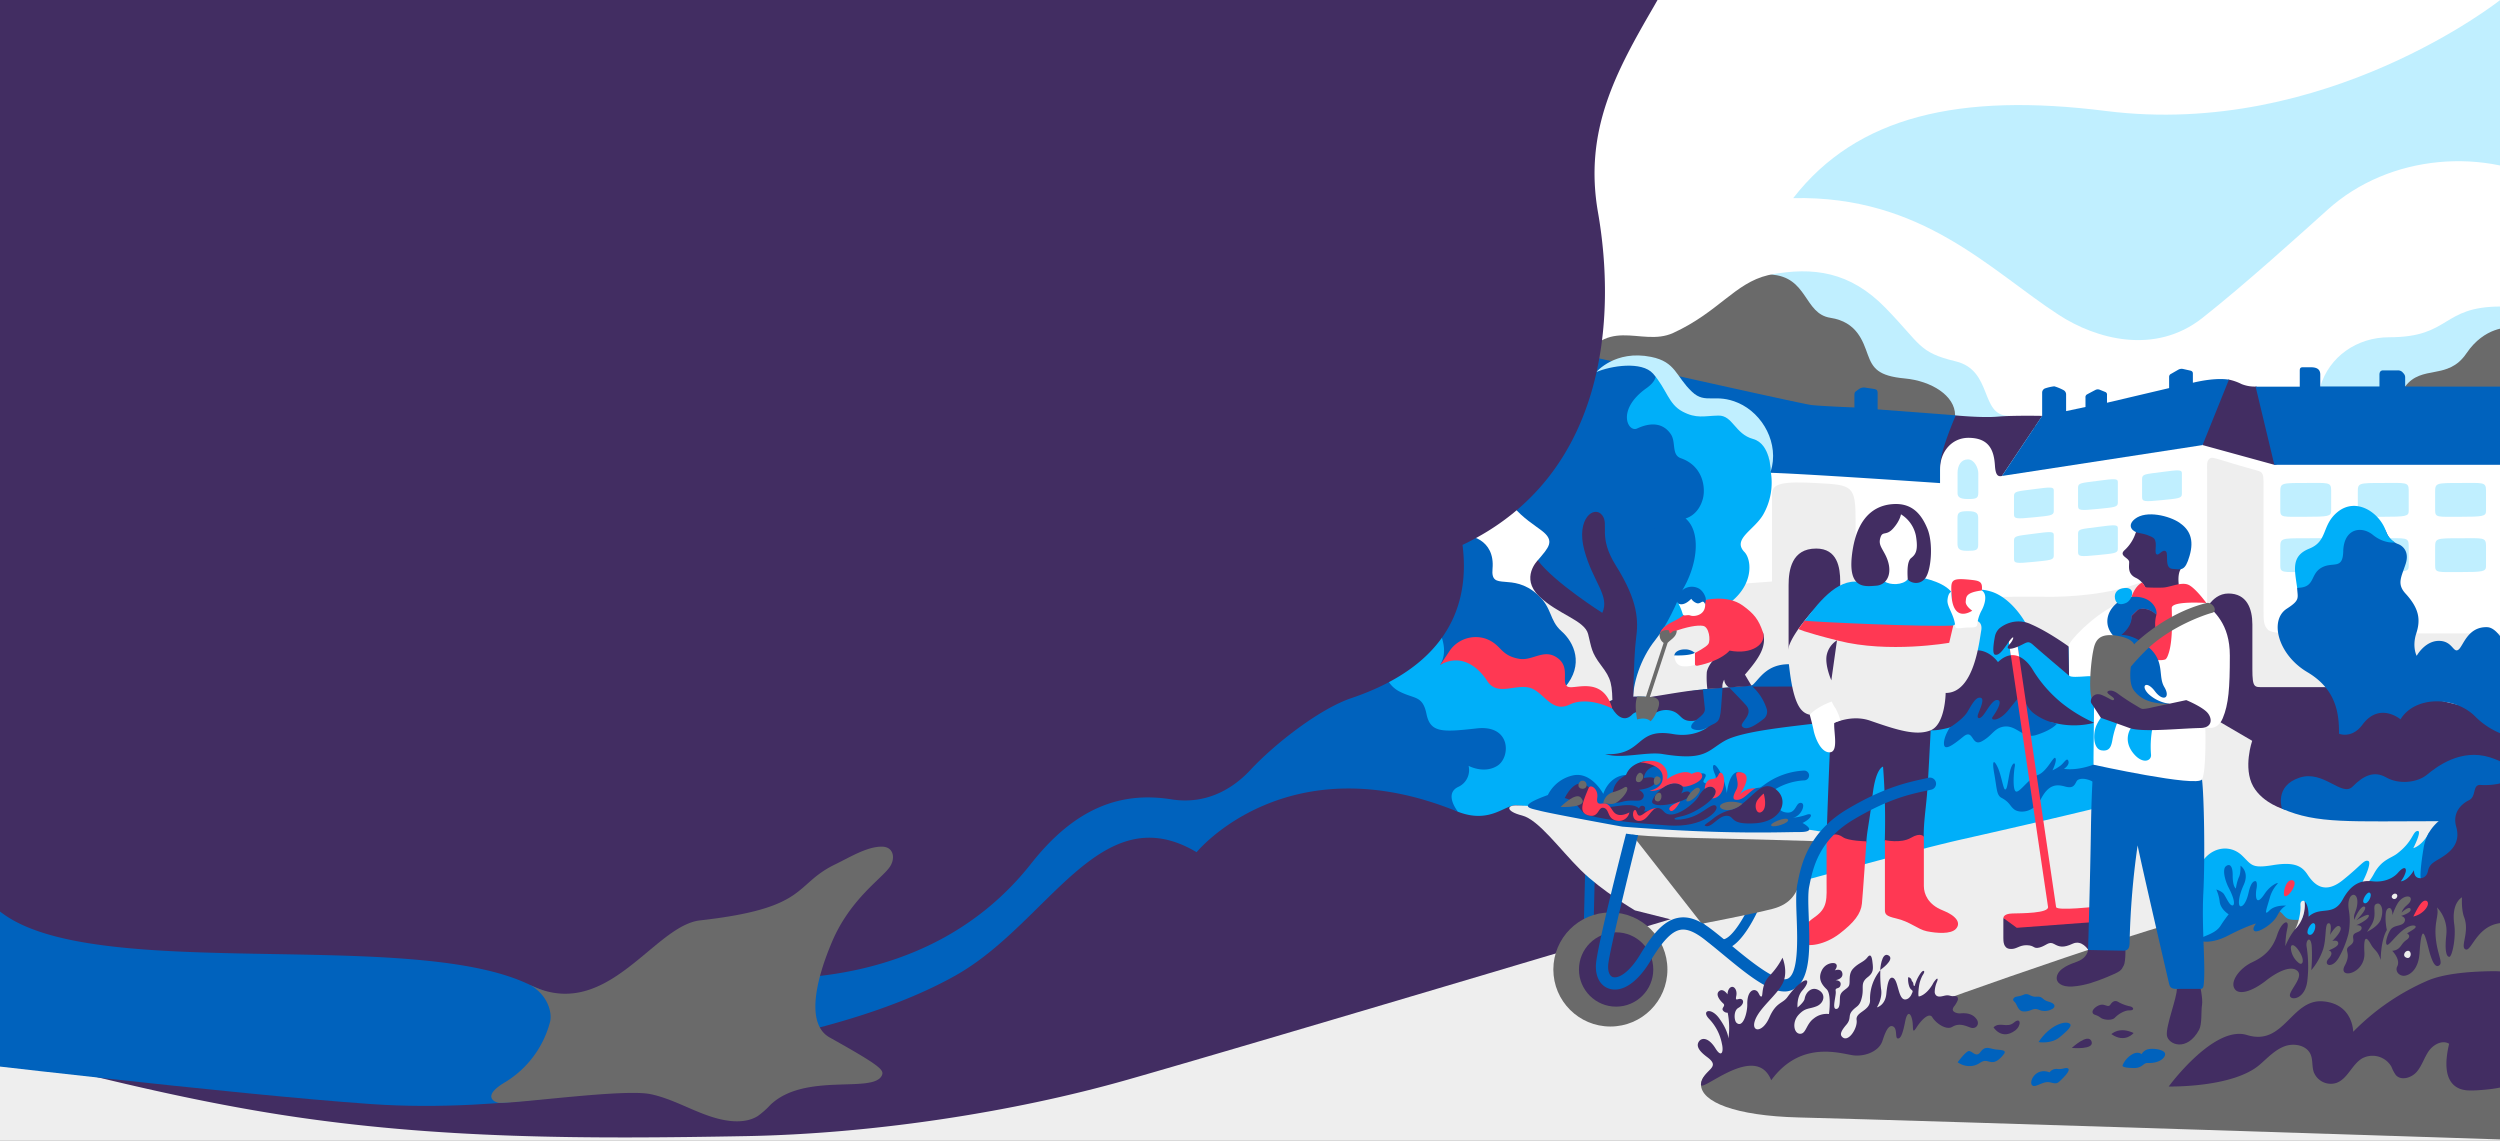<svg id="Layer_2" data-name="Layer 2" xmlns="http://www.w3.org/2000/svg" xmlns:xlink="http://www.w3.org/1999/xlink" viewBox="0 0 1023.92 467.2"><rect x="0" y="0" width="1023.92" height="467.2" fill="#808080" stroke="none"/><defs><clipPath id="clip-path"><rect width="1023.92" height="467.2" fill="none"/></clipPath></defs><title>Artboard 1</title><g clip-path="url(#clip-path)"><polygon points="919.47 287.33 1054.95 287.33 1054.95 179.83 919.47 179.83 867.39 176.61 600.33 167.5 576.93 217.95 612.31 276.64 877.33 259.77 919.47 287.33" fill="#fff"/><polygon points="619.67 -42.82 619.67 122.3 740.38 99.57 833.01 150.88 931.5 144.76 1077.28 74.01 1077.28 -23.08 619.67 -42.82" fill="#c0efff"/><path d="M1046.53,76.27C1018.18,60,978.56,63,953.19,86c-10,9-34.08,30.8-51.23,44.28-19.5,15.33-43.63,8.5-58.67-1.26-28.19-18.29-56-49-108.85-47.87,26.06-33.61,68.07-43.27,128.2-35.68C952.48,56.8,1024,0,1024,0L830.07-.6H389.91S476.31,14,518.71,41.08c31.28,20,73.93,50.22,123.08,58.85-32.15,13.92-25,29.09-25,29.09l2.48,21.35,68.09,24,81.87,2.28,116.3-3.67,187.27,0S1086.88,99.43,1046.53,76.27Z" fill="#fff"/><path d="M645.38,152.36c11.76-24.89,26.38-9.81,39.92-16,18.55-8.53,25.27-20.43,38.82-23.65,21.89-5.2,52.27,34.21,52.27,34.21l33.81,17.53-1,12.51-80.3-.62-73-15.21Z" fill="#6a6a6a"/><path d="M1031.82,130.28l-26.33,7.41L979,158s-1,5.17,0,5.4,70.11,4.09,70.11,4.09Z" fill="#6a6a6a"/><path d="M725.22,112.45c17.38-3.19,32.45-1.32,47.06,13.69S785.65,144.29,801,148s9.78,22.32,21.78,22.32-3.35,8-3.35,8-18.69-.26-18.69-8.27S791,156,780.11,155,767,150.79,765,145.3s-4.42-13.46-15.34-15.14S740.52,113.3,725.22,112.45Z" fill="#c0efff"/><path d="M950.31,158.32c3.64-12.15,14.88-20.19,28.25-20.19,25.36,0,21.14-12.59,45.72-12.59,14.6,0,3.28,8.64,3.28,8.64s-9.91-.54-17.42,10.58-18.3,4.46-25.06,13.55-20,6.88-20,6.88Z" fill="#c0efff"/><path d="M292.73,472.49c.55-.15-258.16,28.65-345.24,13.93-24.17-4.09-18.58-59-10.62-61.23,12.26-3.41,442.31,23.24,457.27,19.07l484.05-134.8-15.26-32.62,52.73-1.06L945.22,304,1019,340.51l17.36,145.9Z" fill="#eee"/><path d="M770.06,397.3s6.32-4.38,3.4-6-3.4,6-3.4,6" fill="#422d62"/><path d="M902.08,182.28l29.41,8.08s4.47-.19,3.2-5.86c-1.71-7.59-9.4-21.66-10.49-26.19a14.38,14.38,0,0,1-6.12-1,21.06,21.06,0,0,0-5.41-1.88l-9.39,11.15Z" fill="#422d62"/><path d="M819.94,194.94c-1.65.38-2.63-.3-2.88-4.29-.39-6-2.18-11.33-10.87-11.33-6.81,0-11.62,5.69-11.62,12.88,0,0-2.72-5,.25-13.24a25.3,25.3,0,0,1,6.18-8.82s10.81,1.06,17.19.5,18.25-.31,18.25-.31Z" fill="#422d62"/><path d="M632.5,141.75s105,23.63,109.38,24.13,17.63,1,17.63,1v-5c0-1.16.26-1.38.79-1.75.3-.21.8-.6,1.53-1.06a3.49,3.49,0,0,1,1.88-.35s3,.44,4,.62,1.31.58,1.31,1.74v6.59l32,2.44s-6.44,14.69-6.44,20.69v7.06s-61.37-4.25-71.37-4.25l-110.75-18.5Z" fill="#0062bd"/><path d="M819.94,194.94l82.15-12.65,10.79-26.78s-4.81-1.12-14.75,1.25V153c0-.79-.46-1.09-1.11-1.23l-3-.67a2.8,2.8,0,0,0-1.81.29l-3,1.72a1.34,1.34,0,0,0-.81,1.29v4.55l-25.44,6v-3.17a1.13,1.13,0,0,0-.76-1.26l-2.3-.93a2.14,2.14,0,0,0-1.65.1c-1.09.57-2.91,1.53-3.34,1.78a1.28,1.28,0,0,0-.76,1.38v3.84l-7.94,1.69v-6.85a2,2,0,0,0-1.06-1.75,20.12,20.12,0,0,0-3.77-1.56,18.28,18.28,0,0,0-3.83.87,1.87,1.87,0,0,0-1.15,1.68v9.55Z" fill="#0062bd"/><path d="M985.08,158.32v-3.71c0-.94-.33-1.39-1.27-2.34a2.71,2.71,0,0,0-1.89-.57l-5.89,0c-1.12,0-1.48.8-1.48,1.77v4.81H950.31V154c0-1.11.27-3.58-3.83-3.58h-3.33c-.85,0-1.24.29-1.24,1.39v6.55H923.83l7.67,32h111.85v-32Z" fill="#0062bd"/><path d="M626.76,245.5l99-7.33V202.33c0-4.44,4.58-5.25,18.75-4.46S760,198.79,760,213.4v31.52s69.06-.67,78.06-.5,26.33-.92,38.83-5.92,10.5,13,10.5,13l16.58-3s0-52.53,0-55.27-.26-4.28.88-5.28c.86-.76,1.54-.49,3.87.16,1.62.46,7.22,2.24,13.57,4,2.81.79,3.53.84,4.13,1.69s.66,1.75.66,5.13V250.7c0,3.23,0,5.46,1.82,7.26s12.48,1.45,8,1.45h88.58v37.25l-108.17-4.83-50.17-23-142,17.33-94.75,7.5Z" fill="#eee"/><path d="M801.72,212.58v9.7c0,2.06.2,3.32,3.87,3.32s4.62-.2,4.62-2.46V212.58c0-2-.15-3.22-4.25-3.22S801.72,210.22,801.72,212.58Z" fill="#c0efff"/><path d="M806,204.39c3.54,0,4.25-.35,4.25-2.61v-8c0-2-1.56-5.63-4.25-5.63s-4.25,2.31-4.25,5.58v8C801.72,203.19,802.12,204.39,806,204.39Z" fill="#c0efff"/><path d="M824.86,203.15v7.39c0,1.94.66,2.09,8.18,1.33,6.66-.67,8.12-.72,8.12-2.51v-8.54c0-1.44-1.33-1.38-8.15-.47S824.86,201.15,824.86,203.15Z" fill="#c0efff"/><path d="M824.86,221.39v7.39c0,1.94.66,2.09,8.18,1.33,6.66-.67,8.12-.72,8.12-2.51v-8.54c0-1.44-1.33-1.38-8.15-.47S824.86,219.39,824.86,221.39Z" fill="#c0efff"/><path d="M851.1,199.72v7.39c0,1.94.66,2.09,8.18,1.33,6.66-.67,8.12-.72,8.12-2.51V197.4c0-1.44-1.33-1.38-8.15-.47S851.1,197.72,851.1,199.72Z" fill="#c0efff"/><path d="M877.33,196.11v7.39c0,1.94.66,2.09,8.18,1.33,6.66-.67,8.12-.72,8.12-2.51v-8.54c0-1.44-1.33-1.38-8.15-.47S877.33,194.11,877.33,196.11Z" fill="#c0efff"/><path d="M851.1,218.56V226c0,1.94.66,2.09,8.18,1.33,6.66-.67,8.12-.72,8.12-2.51v-8.54c0-1.44-1.33-1.38-8.15-.47S851.1,216.56,851.1,218.56Z" fill="#c0efff"/><path d="M944.24,197.81c9.29,0,10.53-.47,10.53,3v8.47c0,2.16-1.19,2.38-10.53,2.38s-10.31.4-10.31-2.69v-7.22C933.94,197.81,934.07,197.81,944.24,197.81Z" fill="#c0efff"/><path d="M976,197.81c9.29,0,10.53-.47,10.53,3v8.47c0,2.16-1.19,2.38-10.53,2.38s-10.31.4-10.31-2.69v-7.22C965.64,197.81,965.78,197.81,976,197.81Z" fill="#c0efff"/><path d="M1007.66,197.81c9.29,0,10.53-.47,10.53,3v8.47c0,2.16-1.19,2.38-10.53,2.38s-10.31.4-10.31-2.69v-7.22C997.35,197.81,997.49,197.81,1007.66,197.81Z" fill="#c0efff"/><path d="M944.24,220.45c9.29,0,10.53-.47,10.53,3v8.47c0,2.16-1.19,2.38-10.53,2.38s-10.31.4-10.31-2.69v-7.22C933.94,220.45,934.07,220.45,944.24,220.45Z" fill="#c0efff"/><path d="M976,220.45c9.29,0,10.53-.47,10.53,3v8.47c0,2.16-1.19,2.38-10.53,2.38s-10.31.4-10.31-2.69v-7.22C965.64,220.45,965.78,220.45,976,220.45Z" fill="#c0efff"/><path d="M1007.66,220.45c9.29,0,10.53-.47,10.53,3v8.47c0,2.16-1.19,2.38-10.53,2.38s-10.31.4-10.31-2.69v-7.22C997.35,220.45,997.49,220.45,1007.66,220.45Z" fill="#c0efff"/><path d="M732.55,267.42V239.67c0-6.13,1.24-15,11.29-15,8.68,0,9.85,7.71,9.85,13.57v16.32Z" fill="#422d62"/><path d="M372.55,445.54c83.79-12.62,108.26-27.79,204.38-56.82,53.1-16,106.67-12.81,150.63-25C751.71,357.08,789,347,804,343.67c91.67-20.67,89-22.33,89-22.33L868,271.5l-22.67-1L831,259.83l-8.14-4.61s1.1-9.32-10.54-12.14L782.58,264l-44.32,17.18a334.82,334.82,0,0,0-42.19,1.34c-3.1.33-15.59,3-20.36,3,0,0-9.58-1-17.15,1.93l-59,43.07-90-22.63L-20,425.94S212,469.72,372.55,445.54Z" fill="#00aff9"/><path d="M706.46,303.38c7.18-4,26.73-5.75,40.29-7.46,1.89-.24,3.93-.53,5.31-1.84,1.66-1.58,1.86-4.13,1.83-6.42a3.86,3.86,0,0,0-3.55-4.69c-17.88-4.33-33-2.11-53.93-.48-6.16.48-14.58,2.1-20.7,3-3.79-.19-9.38-.46-13.36.61-7.66,2.06-12.23,7.69-18.2,12.9-4,3.49.64,3.08,6.17,4.91,3.37,1.11,4.14,4,7.39,5,6.39,2,16.88-1.12,23.16-.09C698.64,311.74,699.28,307.42,706.46,303.38Z" fill="#422d62"/><path d="M538.86,311.53c22.52-17.59,48.1,7.28,77.22,13.14,8.45,1.7,23.72,24.81,27.6,24.81C650.08,349.47,716,367,716,367s-198.09,59.23-254.15,75.2c-47.18,13.45-104.82,22.16-156,23.11-65.06,1.2-126.71,1.28-190.85-8.75-42.33-6.62-83.73-17.3-125-28-4.8-1.24-9.93-2.67-13-6.23-4.52-5.28-2.41-13.35,2.69-18.18S-8,397-1,394.87A2533.12,2533.12,0,0,1,390.45,306.5c51.42-7.4,105.28-13.07,154.59,1.95" fill="#422d62"/><path d="M-16.53,349l274.22,44,6.29,50.3s-55.61,12.83-112,8.89S-24.46,434-24.46,434l7.93-85" fill="#0062bd"/><path d="M786.5,413s112.25-41,134.83-42.33,91.17-12.5,91.17-12.5l33.17,1.5-5.5,89-16.25,18s-233.08-7.62-287.33-9c-25.85-.67-40.06-6.33-39.92-13.62.11-5.6,9.25-7.23,18.67-10.75,13.86-5.19,31-8.63,31-8.63l19.33,2.17,5.5-9.53Z" fill="#6a6a6a"/><path d="M902.57,384.92c-4.32-3.33-5.89-21.89-1.88-29.92,4.12-8.25,12.5-9.5,17.62-4.56,3.93,3.79,3.81,5.34,12.62,3.89s11.87.41,14.11,3.8c2.39,3.63,6.64,8.63,14.45,2.38s8.75-8.56,10.5-7.87-2.81,10.38-4.56,11.88c0,0,3.62-.62,6.81-6.56s7-6.38,9.53-8.34c6.64-5.08,6.28-9,8.35-9.29s-1.71,7.06-1.71,7.06,3.77-1,6.46-6.45l13.12,3.26-13.94,18.9-18.69,5.83-9.06-2.67-4.25-.7-4.44,8.57-13.31,3.56-1.53-1.1s-4.12.6-6-.47-2.67-3.94-5.17-2.9a13.84,13.84,0,0,0-4.67,4l-6.71-1.42Z" fill="#00aff9"/><path d="M715.2,281.23a3.83,3.83,0,0,0,2.83-.89c2.74-2.55,5.67-8.3,14.67-8.3,11.84,0,5.56,9.13,5.56,9.13Z" fill="#0062bd"/><path d="M677.07,153.84c5.51,1.83,15.1,9.58,15.1,9.58l17.75,4.75,10.33,9.67s4.63,5.36,5,15.38a26.45,26.45,0,0,1-3.13,17.59c-3.72,6.34-12.75,10-7.66,15.27,4.21,4.35,4.47,22.66-24.42,28.33-2.35.46-6.09,2.3-8.83,2.58l-9.83-45.66-9.42-46.75Z" fill="#00aff9"/><path d="M629.81,229.5c4.46-5.28,7.23-7.86,1.63-12.17s-19.68-12-17.51-29.91,26.53-38.05,42.33-34.7l8.56,38.2,20.94,5.45-1.38,37.72,9.48-6.85s-6.38,23-15.87,34.83c-6.32,7.9-9.21,18.17-9.21,24.82l-8.36-15.57-10-20.05-20.68-14.22Z" fill="#0062bd"/><path d="M597.67,219.73c3.81-1.36,14.74,1.07,13.62,13.25-.88,9.54,8,1.11,18.43,10.54,6.15,5.54,4.68,10.46,9.82,15s9.41,13.63,1.38,23l-38.65-12.25-14.62,6.65-10.73-26.6L589.11,230Z" fill="#0062bd"/><path d="M595,214.76a13,13,0,0,1,2.6,10.74c-1.33,6.33-12.17,10.33-12.5,19s10.25,18.33,4.75,27.83l9.17-6.25,32,12.5,8.17,6.92,12.42-1.42,8.83,6.17s3.8,0,5.66.24a4.07,4.07,0,0,1,2.77,1.81s4-2.89,6.86,1.37c0,0,3.52-3.8,8.51-2.65s3.61,5.35,10.89,4l4.21,2.88s-5.24,4.3-14.09,2.75c-17.54-3.08-10.69,11.78-34.21,7.46C640.31,314.08,636,318.78,634,325.66c-.83,2.87-8.19,5-12.31,4.21-4.9-1-10.83,7.86-24.48,2.63-9.76-5.23-8.52-11.11-8.52-11.11l-28.52-45.81,1.13-25.46Z" fill="#00aff9"/><path d="M272.39,432.91c46.28-6.22,89-16.58,118.84-33.31,38.32-21.46,59.32-74.1,98.86-50.57,0,0,37-45.28,107.07-16.53,0,0-5.92-7.25,0-10.17a7.56,7.56,0,0,0,4.33-8.67s6.25,3.42,11.75,0,5.76-16.92-8.41-15.33-19,1.83-20.59-5.92-5-6-11.17-9.25c-14.94-7.88.45-38.5-7.55-40.09L254.16,285.49A1195.89,1195.89,0,0,1,272.39,432.91Z" fill="#0062bd"/><path d="M589.83,272.33s1.88-2.67,4-5.93a13,13,0,0,1,14.5-4.87c6.79,2.38,5.84,6.88,13.87,8.3,5.67,1,10.5-4.75,16.25.08,4.51,3.79,1,9.58,3.5,11.25s14.42-4.92,18.42,9.08c0,0-9.92-5.33-17.5-1.67s-10.58-5.42-16.5-6.92-13.17,3.58-17.25-2.75C605.33,273,598.25,267.5,589.83,272.33Z" fill="#ff3853"/><path d="M668.85,292.29s.15-22.92,1.21-30.6.83-15.56-8.25-30.06c-7.44-11.87-2.68-16.67-5.56-20.56-3.19-4.31-10.87,1.19-7.37,14.25S659.44,244,656.25,251c0,0-19.56-12.37-26.44-21.5,0,0-7.19,7.13.5,14.63S649,254,650.44,259.69s1.25,7.44,5.37,12.88,4.6,7.38,4.6,17.69C660.42,290.25,664.31,297.5,668.85,292.29Z" fill="#422d62"/><path d="M908.17,295.08l14.25,8.33s-3.83,11.08.42,18.67c4,7.07,12.92,9.5,12.92,9.5l63.17-1.42s1.58-19.08,25.42-17.58l.67-19.5-36.67-8.83s-25.92-2.83-36.17-2.83H927.08c-3.67,0-4.58.5-4.58-7.33V255.83c0-6.67-2.33-12.75-9.83-12.75s-10.58,9.5-10.58,9.5Z" fill="#422d62"/><path d="M753.5,258.83l-12.33,11,8.83,14S762,279.67,753.5,258.83Z" fill="#422d62"/><path d="M934.65,331.22c14.35,6.28,27.69,5.11,64.69,5.11s40.83-1.83,40.83-1.83-1.37-18.39-20.42-24.33c-11.75-3.67-21.58,3.67-25.67,7.08s-11.67,4.08-16.75,1.17-9.42-.67-13.79,3.75-11.84-6.89-21.66-3.69C931.38,321.89,934.65,331.22,934.65,331.22Z" fill="#0062bd"/><path d="M958,300.51c0-8.12-1-18.13-13-25.23s-15.72-21.28-8.36-26c5.52-3.55,4.41-4.34,4.18-8.51l12.06-12.69,11.9-13.4s9.7-3.39,12.69,3.47a8.16,8.16,0,0,0,5,4.79c2.6,1.2,4.1,3.94,2.84,7.91-1.74,5.44-3.78,8.23-.08,12.26,5.6,6.11,6.23,10.68,4.41,16.28s.16,9.22.16,9.22,3.69-6.83,10.09-6.07c4.65.55,5,5,7,3.55s3.71-9.46,11.75-9.22,14.9,26.33,14.9,26.33l-.55,19.39a31.68,31.68,0,0,1-19.16-9.07c-8.36-8.51-24.74-8.59-30.66,1.1,0,0-8.52-7.26-15.54,2.13C963.22,302.75,958,300.51,958,300.51Z" fill="#0062bd"/><path d="M940.84,240.75c-1-7.31-2.66-13,5-16.06s4.94-9.62,11.56-15c7.69-6.25,17.28.33,19.81,7.9a8.08,8.08,0,0,0,3.76,4.58s-4.45.7-9.13-3.11-11.9-2.62-12.12,6.75c-.19,7.81-4.28,4-9,6.75S948.38,240.75,940.84,240.75Z" fill="#00aff9"/><path d="M825.08,331.59c2.14,1.52,7.78,1.4,10.88-4.46s6.25-6,9.8-5,3.94-.79,4.79-2.2,4.45-1.41,7.89,1l-.7-7.89s-6.34,2.7-12.42,1.86c0,0,2.43-1.52,1.83-3.22s-1.76.84-3.38,2a16.39,16.39,0,0,1-3.14,1.82s1.94-3.91,1.19-5-3.32,5.44-7.14,6.9-7.17,6.9-8.84,6.81-1.11-7.86-.66-10.19-1.31-1.79-2.18,2.9-1,6.39-1.76,6.42-1.58-6-3.08-9.14-2.42-3.08-1.34,2.9.87,8.6,3,9.7C823.17,328.57,823.25,330.29,825.08,331.59Z" fill="#0062bd"/><path d="M653.78,152.39a43.38,43.38,0,0,0-8.9,18.36c-2,10.5-3.62,4.88-9.5,8.38s-8.61,16.38,4.25,19.88c10.22,2.78,13.38-5,16-3.75s7.63,7,13.5,2.13c0,0,1.79,8.13,10.21,7.79s-14.83,24.33-2.75,37.91c4.53,5.09,8.86,4.29,12.08-.8,6.52-10.3,8.33-24.32,1.67-29.95,0,0,5.21-1.13,7.08-8,1.24-4.53.12-13.5-9-16.67-3.91-1.36-1.92-6.54-4.06-9.77-2.89-4.34-7.64-5.29-13.86-2.4-3.73,1.74-8.67-7.67,3.92-16.58,6.65-4.72,3.68-9.49-2.45-10.2C663.12,147.7,653.78,152.39,653.78,152.39Z" fill="#0062bd"/><path d="M653.78,152.39s7.71-9.21,22.46-6.22c10.24,2.07,10,7.93,16.78,14.32,5.5,5.2,9.52.45,18.91,4.53,10.07,4.37,16.94,16.73,13.28,28.19,0,0,.14-11.41-7.24-13.43s-8.28-9.68-14.15-9.57-9,1.4-14.77-1.68-6.34-9-12-15.5C672.44,147.82,659.81,149.8,653.78,152.39Z" fill="#c0efff"/><path d="M1014.38,320.25c-10.12,7.88-12.19,22.31-12.19,22.31a13.54,13.54,0,0,0-7.38,9.63c-.56,3.16-2.61,7.45-3.4,7.48-3,.13-2.7-3.29-2.7-3.29s-2.42,4.33-5.42,4.58a10.87,10.87,0,0,0,2-3.83c.42-1.92-.83-2.37-3.12.29s-6.37,4-10.33,3.54-8.42.21-12.33,7.42-9.08,2.54-14,7.08c0,0,.23-4.91-1.81-6.41,0,0,.81,6.37-2.69,10.33a27.39,27.39,0,0,0-5,8.13,36.66,36.66,0,0,1,.83-7.42c.88-4-2.37-2.67-4.17,2.79s-4.92,8.75-10.21,11.21-9.5,8.25-7,11.21c1.66,2,6.39,1.19,12.67-3.71,3.79-3,9.88-6.5,12.75-4s-3.42,8.17-3,10.25,6.26,1.42,7.13-6.17a51.28,51.28,0,0,0-.34-14.25c-.25-2.71,1.75-4.12,2.13,0a67,67,0,0,1-.17,9.92,26,26,0,0,0,4.83-8.5c1.5-4.79.58-10.62,2.25-10.71s.58,4.79.58,4.79,2.4-4.23,3.75-3.62c1.2.54,1,2.29-2.8,6.1,0,0,2.49-.69,2.43,1.06-.05,1.38-3.9,2.78-3.9,2.78s2.5.64,0,3.34,1.44,4.5,4.23-.54a39.44,39.44,0,0,0,3.87-9.66,26.67,26.67,0,0,0,.16-9.48c-1.28-7.21,3.72-8.45,3.47-3.15-.18,3.74-1.92,4.55-1.2,7,.35-1.52,3-6.31,4.22-5.34S965,377,965,377s5.49-3.53,5.21-1.86-4.8,3.67-5.21,3.82c.33-.12,2.68,0,2.18,1.5s-3.14,1.26-3.39,2.84,1,2.33-1.54,4.17,1,2.58-1.87,7.92c-3.21,5.92,8.54,3.63,8-5.29-.44-7.88,1.26-5.87,2.7-3.28s2.73,2.4,4,6.38c0,0-.12-7.76,2.5-12.3a25.24,25.24,0,0,1-.54-4.42c0-1.8,0-4,1.2-4.5,1.58-.67,1.67,2.83,1.67,2.83a20.8,20.8,0,0,1,2.27-5.1c2.15-3.19,5.77-3.2,5.15-1-.54,1.91-2.73,2.22-3.73,5.05,0,0,3-2.81,3.65-1.55.8,1.55-3.82,2.92-3.82,2.92s2.34.59,1.33,2.5-4.33,1-5.79,3.34c-1,1.55-2.42,5.62-1.25,6,.89.29,4.5-5.28,8.36-7.27,2.44-1.26,4.26-.48,2.76.65-1,.78-3,1.91-3,1.91s2.18,1.09-.28,2.76-2.15,4-5.77,4.41c0,0,3.51,3.52,2.06,6.34-1.09,2.13,1,4.31,3.34,3.81s5.37-3,5.78-9.27c.79-12,2.08-7.58,2.92-4.71s2.38,10.88,4.75,10-.29-4.12-1-11.21,1.42-9.5.46-12.75a14,14,0,0,1,3.83,11.25c-.75,7,.17,9,1.25,9s2.81-7.65,2-13.37c-1.25-8.83,3.17-11,3.17-11s-.32,5,.88,8.13c2.38,6.17-1.83,12.25.63,13.21S1014.5,378.54,1025,378s12.73-54.94,12.73-54.94S1024.5,312.38,1014.38,320.25Zm-72.79,74.2a8.45,8.45,0,0,1-3.33-6.09c-.09-1.82,1.47-1.91,3.6,1.53S943.16,395.55,941.58,394.45Zm33.58-18c-1,3-5.71,5.2-5.71,5.2a36.3,36.3,0,0,0,2-3.16c2.43-4.5-.44-7.9,2.27-8.41C974.95,369.83,976.56,372.08,975.16,376.43Z" fill="#422d62"/><path d="M965,379h0Z" fill="#422d62"/><path d="M912.79,374.46s-1.93,2.46-3.33,4.71c-1.84,2.94-6,3.94-8.16,5.06s3.29,3.06,11.16-1,11.54-5,11.54-5-2,2.42-.5,3.13,7.42-2.87,9.25-6.42,3.63-4,3.63-4-4.5-.46-6.92,2-1.13-.66.17-5.22a14,14,0,0,1,3.2-5.79c.62-.81-2.83.42-5.32,4.17-4.1,6.17-3.69-.32-3.32-2.13.3-1.48.17-3-.38-3.08-1-.1-2.06,1.09-2.85,4.67-.85,3.84-2.22,5.67-3.26,5.64s-1.18-3.4,1.27-8.81-1.33-7.83-1.33-7.83.16,3.34-.75,4.91a18.35,18.35,0,0,0-1.13,4.42s-1.37-.5-1.33-5.62c0-3.19-1-4.83-2.73-3.51-1.57,1.17-.53,5.7,1.14,8.91,3.22,6.21,2.18,8,.76,6.85-.75-.61-1.54-2.3-2.69-4.22-.75-1.25-3.18-2-3.18-2a16.88,16.88,0,0,1,1.38,5C909.5,372.5,912.79,374.46,912.79,374.46Z" fill="#0062bd"/><path d="M935.88,367.09c-1.33-.27.21-7.17,3-6.58S937.54,367.43,935.88,367.09Z" fill="#ff3853"/><path d="M947.67,378.13c-1.24-.5-3.87,4.08-1.92,4.71S949.13,378.71,947.67,378.13Z" fill="#00aff9"/><path d="M970.46,365.58c-1-.42-3.62,3.61-2.12,4.31S972,366.25,970.46,365.58Z" fill="#00aff9"/><path d="M981.28,366.06c-1-.4-2.5,1.2-1.21,2S982.66,366.6,981.28,366.06Z" fill="#eee"/><path d="M986.75,389.54c-1.37-.75-3.21,1.83-1.25,2.67S987.84,390.13,986.75,389.54Z" fill="#eee"/><path d="M993.88,369c-1.75-.83-3.58,2.58-5.46,6.38a9,9,0,0,0,4.42-2.42C994.88,370.88,994.59,369.38,993.88,369Z" fill="#ff3853"/><path d="M1030,316.93a16.59,16.59,0,0,0-15.5-1.26c-10.2,4.05-8.73,13.11-10.33,15.91s-9.83,5.42-11.53,15.64-1.2,12.44-1.2,12.44,2.38.06,3-3,2.86-3.73,5.9-5.7c4.64-3,7.28-6.58,5.64-12.39s2.17-9.34,5.28-10.86,1.24-6.5,4.76-6.22C1019.69,321.74,1028,321.27,1030,316.93Z" fill="#0062bd"/><path d="M943.92,369.33c-.06-.65-1.9-.73-1.73,1.4.22,2.74-.84,7.88-2.31,10A14.3,14.3,0,0,0,943.92,369.33Z" fill="#eee"/><path d="M825.66,411.07c.84,1.55,1.28,3.42,3.92,3.19s3.19-1.64,5.47-.68a6.16,6.16,0,0,0,5.88-.59c1-.91.68-2.05-2-2.78s-2.1-2.19-4.83-2-3.1-1.73-5.34-.78-3.24.46-4,1.41S825.14,410.1,825.66,411.07Z" fill="#0062bd"/><path d="M857.17,415c-.78-1.41,1.87-3.38,3.55-3.51s2.78,1.24,3.6,0,1.87-2,3.31-1.09a16.44,16.44,0,0,0,4.56,1.73c1.73.29,2.21,1.73,0,1.69s-4.8,1.72-6,3-4.58.94-5.85,0C858.7,415.53,857.65,415.81,857.17,415Z" fill="#422d62"/><path d="M847.85,419.4c-1.67-1.67-8.34.34-12.93,7.4,0,0,5.1.94,8.68-2S848.61,420.17,847.85,419.4Z" fill="#0062bd"/><path d="M886.75,431.54c-.29-1.61-4.42-2.24-6.62-1.87a4.16,4.16,0,0,0-3,2.09s-1.39-1.36-3.87.07a9.46,9.46,0,0,0-3.86,4.34c-.59,1.05,2.4,1.21,4.35,1.26,3.76.11,4-2.14,5.84-2.06C884.81,435.58,887,432.93,886.75,431.54Z" fill="#0062bd"/><path d="M816.48,420.76s3.28,5.43,8.86,1.3c2.66-2,2.39-5.73-.48-3.26S819,418.29,816.48,420.76Z" fill="#422d62"/><path d="M848.54,429.2s6.72-6.26,8.08-2.69S848.54,429.2,848.54,429.2Z" fill="#422d62"/><path d="M864.75,423.54s3.23-3.27,9.1-.45C873.86,423.09,870.37,427.46,864.75,423.54Z" fill="#422d62"/><path d="M832.24,444.43c-1.33-1.42,1.51-7.41,7.2-5.22a3.4,3.4,0,0,1,3.23-1.39c2.14.29,3.86-1,4.52,0s-2.63,4.14-3.83,5.21c-1.76,1.56-3.15-.21-5.53.25S833.3,445.57,832.24,444.43Z" fill="#0062bd"/><path d="M801.79,435.06a8.41,8.41,0,0,0,5.74,1.54c3.21-.43,3.64-2.08,5.61-2.08s3.66,2.18,7.54-2.73c1.6-2-1.87-1.66-4-2.08s-3.69-1.39-5.61,1.23-3.58-1.23-5.13-.32S801.79,435.06,801.79,435.06Z" fill="#0062bd"/><path d="M829.49,254.92c-3.12-5.29-8.32-11-14.21-12.7-5.21-1.53-11.49-1-15.18,3a15.27,15.27,0,0,0-3.55,9.09c-.55,6,1.14,12.41,5.6,16.42,5,4.53,12.39,5.16,18.49,8.09,5,2.39,9.07,6.27,13.31,9.82s8.93,6.9,14.37,7.89,11.78-1.06,14.25-6c1.94-3.89,1.11-8.69-1.05-12.46s-5.48-6.71-8.74-9.58c-1.4-1.24-3-1.55-4.45-2.78" fill="#00aff9"/><path d="M789.94,299.07c6.4.62,16.07-3.82,16.07-3.82s28.71-.78,36.51,1.09a32.94,32.94,0,0,0,15.21-.31,61.61,61.61,0,0,1-13.19-8,53.55,53.55,0,0,1-12.24-14.12c-2.34-3.68-7.62-8.88-14-2.73,0,0-4-5.93-10.53-4.68l-21.22,9.05Z" fill="#422d62"/><path d="M842.52,296.34s-1.77,2.6-8.7,4.74c-5.58,1.72-8.33-5.19-14.36-3.18-3,1-3.85,3.59-7.72,5.69-4.43,2.41-3.32-5.41-7.66-1.86s-7.72,5.91-7.89,3,2.4-6.78,2.4-6.78,5.32-3.25,7.18-6.34,3.5-6.41,5.52-5.8c1.69.51-.51,4.9-1.13,6.7s.56,2.42,2.25.23,3.89-6.59,5.91-6-1.07,5.32-2.2,6.87,2.53,2.14,6.53-2.87,5.69-6.85,5.69-6.85.84,5.14,4.39,8.09A22.26,22.26,0,0,0,842.52,296.34Z" fill="#0062bd"/><path d="M888.23,445s18.53-25.3,32.07-21.09c15.21,4.73,18.14-14.9,31.16-13.79,12.33,1.05,12.33,12.46,12.33,12.46a96.3,96.3,0,0,1,30.33-20.88c6.25-2.73,16-3.8,26.72-3.93s13.49,3.86,19.17,8.75c3.84,3.31.54.53,1.9,5.41,2.47,8.89,2.47,19.39-3.69,26.25-5.77,6.44-15.2,7.88-23.83,8.37-2.67.15-5.49.22-7.84-1.05-5.8-3.14-5-11.57-3.46-18-2.78-1.71-6.49.31-8.36,3s-2.78,6-4.9,8.47-6.34,3.78-8.55,1.37a14.57,14.57,0,0,1-1.81-3.41,8.93,8.93,0,0,0-12-3.45c-4.19,2.49-5.88,8.25-10.42,10a7.48,7.48,0,0,1-9.44-4.48c-.76-2.34-.29-5-1.3-7.23-1.7-3.77-6.93-4.68-10.79-3.18s-6.77,4.67-9.9,7.38C914.63,445.6,888.23,445,888.23,445Z" fill="#422d62"/><path d="M685.79,268.41c0-1.07,1.47-2.44,4.2-2.44a6.07,6.07,0,0,1,4.21,1.46l-2.75,2.46S685.79,269.48,685.79,268.41Z" fill="#0062bd"/><path d="M694.2,267.42c-2.68,1.31-8.41,1-8.41,1s-.15,3.83,3.12,4.43a12.58,12.58,0,0,0,6.8-1.17Z" fill="#fff"/><path d="M820.51,376.05s0,6.74,0,8.08,0,4.17,2.56,4.5c2.81.36,3.8-1.6,7.11-1.5s2.53,1.66,5.25.91,3.68-2.66,5.87-1.41,3.82,1.63,7.6-.12,6.4,2.54,6.4,2.54l7.32-6.22-.52-5.53Z" fill="#422d62"/><path d="M825.5,258.83,842.11,371.5c.28,1.67,16.73-.2,16.73-.2l3.26,6L826,380l-5.47-4s-.13-1.78,3.65-1.87,15-.07,14.63-2.69L822.16,258.83Z" fill="#ff3853"/><path d="M891.56,405c.13,3.5-4.62,15.34-4.06,19.11s8.22,6.81,13.19-2.36c1.27-2.35.75-7.75,1.19-10.19s-.94-8.5-.94-8.5Z" fill="#422d62"/><path d="M870.42,386.47s.45,7-.63,9-.91,2.31-7.22,4.87c-3.57,1.45-8.58,3.39-13.77,3.7-4.77.29-6.64-1.77-6.44-3.68.4-3.8,5.81-5.56,8.4-6.52s4.53-2.85,4.53-5.69Z" fill="#422d62"/><path d="M901.87,319.19c.8,6.29,1.32,31,.54,46.7-.72,14.62,1,29.25.16,37.37-.06.62-.2,1.74-1.23,1.74H891.27a3.79,3.79,0,0,1-1.75-.33c-.64-.35-.87-.64-1.27-2.34-2.4-10.33-11-47.49-12.75-56.08a329.36,329.36,0,0,0-3.26,38.67c0,2.33-.12,3.49-1.08,4.1a3.64,3.64,0,0,1-1.95.33c-1.56,0-14-.27-14-.27s.9-30.63,1.17-49.45c.29-19.84,1.36-30.37,1.36-30.37Z" fill="#0062bd"/><path d="M903.61,247c3,3.74,9.66,8.13,9.66,21.53s-.51,19.91-2.89,25.61-7.15,3.66-7.15,3.66.51,18-1.36,21.4-44.46-6-44.46-6l.33-32.63s1.59-3.91-2.58-3.62-7.06.51-7.74-.26l-.21-12c0-2,9.57-12.17,19.31-17l27.18-3.11Z" fill="#fff"/><path d="M790.74,299.12s-1,20.69-1.56,26.94-1.3,10.85-1.3,16.64l-9.27,3.92s-6.65.72-6.65-2.55a287.14,287.14,0,0,0-.72-30.08s-3,.44-4.31,11.75-2.21,14.17-2.52,18.84-8,3.53-8,3.53-8.26,2.52-8.25-4.43,1.57-42.76,1.57-42.76l.06-8.69L764.94,291Z" fill="#422d62"/><path d="M764.42,344.59S763,366,762.58,370.12s-3.19,7.7-9.17,12.3-13.14,5.54-14.9,3.92-2.49-5.69,4.75-10.74c5.49-3.82,4.85-7.5,4.85-14.75V343.7s.65.18,1.34-1,3.19-1.39,5.33.17S764.42,344.59,764.42,344.59Z" fill="#ff3853"/><path d="M772,344.08v28.72c0,1.7.64,2.45,4.53,3.34,5.77,1.31,8.86,4.47,12.58,5.26,4,.83,9.93,1.31,12-1s.36-5.26-5.51-7.58-7.65-6.64-7.65-9.9V342.71s-1.16-2-5.29.43S772,344.08,772,344.08Z" fill="#ff3853"/><path d="M808.23,254l-4.17.63-4.95.84-56.86-5s-10.44,11.44-10,16.92c1.68,21,5.13,24.45,8.92,25.33s6.15,5.31,6.15,5.31,9.23-6.12,18.62-2.87c10.8,3.74,18.81,6.38,24.81,3.94s6.13-15.29,6.13-15.29c11.63.08,13.75-21.08,14.56-25.52S808.23,254,808.23,254Zm-58.17,24.63s-2.63-5.87-1.94-10.12a9.35,9.35,0,0,1,4.25-6.25Z" fill="#eee"/><path d="M750.21,287.33s-5.75,1.92-9,5.42c0,0,1,3.48,1.58,6.38s2.93,9.16,6.63,9,1.54-8.37,1.83-12.06a13.22,13.22,0,0,1,2.54-.94,22,22,0,0,0-2-5A15.44,15.44,0,0,1,750.21,287.33Z" fill="#fff"/><path d="M737.84,255.88c5-6.34,12.79-17.8,22-17.67s27.5-1.53,27.5-1.53,10.52,1.91,12.76,7.23c2.39,5.65,5,11.62,5,11.62s-4.06-.41-5.11.65-5.25,3.19-5.25,3.19Z" fill="#00aff9"/><path d="M799.26,243.07c.17,3.2.15,7.31.15,7.31l5.39,3.35,5.57-3.74a77.61,77.61,0,0,0,1.34-8.16c.35-3.78-.88-4-5.37-4.44C799.06,236.71,799,237.7,799.26,243.07Z" fill="#ff3853"/><path d="M799.2,242.41s-1.27.17-1.57,3.33c-.27,2.85,2.86,6.08,3.17,10.82.08,1.21,2.39.62,4.56.49s4.23.19,4.43-1.1a15.81,15.81,0,0,1,1.68-5.69c1.1-1.86,2.93-6.63.23-8.43-6.73.87-6.39,2.66-6.6,4.53s2.66,3.75,2.66,3.75S799.47,256,799.2,242.41Z" fill="#fff"/><path d="M800,256.19l-1.67,7.08s-24.7,4.39-45.43-.86c-15.13-3.83-16.31-4.8-16.31-4.8s1-1.35,2.55-3.41C742.24,254.71,789.67,256.88,800,256.19Z" fill="#ff3853"/><path d="M771.89,238.14c2.17,1.59,7.58,1.56,9.46-.9l4.89-9.41L786.4,217,780,209.26l-5.5.16-7.64,8.47,1,9.24,3.26,8.61Z" fill="#fff"/><path d="M776.05,206.43c-5.79.16-14.77,2.85-17.29,19s5,14.79,9.69,14.45,7.38-5.75,3.53-13c-1.55-2.93-2.67-4.11-1.78-6.82s2.33-.43,5.19-3.64,3.18-5.78,3.18-5.78a13.42,13.42,0,0,1,6.12,8.76c1,5.89,0,7.62-1.94,9.15-1.65,1.32-1.6,5.38-1.4,8.71.7,1.21,4.52,2.79,7.08-.31s3.44-14.37,1-20.34S783.26,206.23,776.05,206.43Z" fill="#422d62"/><path d="M892.56,240.84s-1-4.85.45-7.49-2.81-15.12-2.81-15.12-14.38-3.05-15.49,0a16.55,16.55,0,0,1-4.67,7.21c-2.31,2.27,2,3,2,4.76s-.74,4.85,2.73,6.47a7.68,7.68,0,0,1,4.16,5S884,244,892.56,240.84Z" fill="#422d62"/><path d="M889.83,233c3.53.26,5.09,1.12,6.93-5.3,2-6.79,0-10.78-4.08-13.59s-13.63-5.28-18.29-1.57c-3.53,2.81-.94,5.41,1.87,5.79,1.71.23,5.16,1.28,6,2.25,1.6,1.86-.34,6.3,1.28,6.55.82.13,2.42-2.38,3.57-1.28S886.3,232.75,889.83,233Z" fill="#0062bd"/><path d="M872.9,244.79s1.26-4.62,4.45-6.19a7.25,7.25,0,0,1,1,1.36,1.07,1.07,0,0,0,.87.63c1.26.06,4.29.18,6.69.06,3.11-.16,7.75-2.58,10.68-1s7.06,7.32,7.06,7.32-14.12-1-14.17,2c0,2.54.63,12.63-1.22,18.44-.38,1.21-.83,2.41-1.5,2.7a6.45,6.45,0,0,1-2.07.26h-3.32l-10.4-12.55Z" fill="#ff3853"/><path d="M883.21,251.76a13.91,13.91,0,0,0-.51,4.66c.18,1.88-2.79,6.41-7.41,6.34a13.74,13.74,0,0,1-7.62-2.38,13.26,13.26,0,0,0,4.44-4.75,7.63,7.63,0,0,0,.9-3.33l2.89-2.82A8,8,0,0,1,883.21,251.76Z" fill="#422d62"/><path d="M883.21,251.76c.51-2.29-2-7.7-9.64-7.32S859,253.84,866,260.88s2.69,18.78,2.69,18.78,5.56,11.19,19.91,8.59a15.74,15.74,0,0,1-8.62-4c-3.47-3.47-.85-5.73,2.59-1.16s6.53,2.72,3.87-1.69.28-10.19-6.06-16-11.59-5.34-11.59-5.34,4.65-3.36,4.23-7.82c0,0,1.74-1.72,2.32-2.27S879.21,248.23,883.21,251.76Z" fill="#0062bd"/><path d="M869.37,240.94c-2.13.4-3.53,1.85-3.15,4.12s2,3,4.58,1.87C873.51,245.68,875.14,239.85,869.37,240.94Z" fill="#00aff9"/><path d="M903.61,247c2.57-.65,5,3.34,2.37,4s-16.56,5.36-26.45,14.77a95.81,95.81,0,0,0-6.81,7.28s-1,6.67,1.2,9.64c2.83,3.82,7.38,5.69,14.66,5.54l-.68,3.52-21.76.52s-8.25-1.31-9.51-6.18-.12-15.41.58-19c.74-3.81,1.53-8.62,11.38-6.41,4.74,1.07,5.48,3.21,5.48,3.21S886.26,251.41,903.61,247Z" fill="#6a6a6a"/><path d="M881.52,298.45a40.63,40.63,0,0,0-.52,10.72c.16,2.56-3.56,4-7.33-.74s-2.1-9.42.31-11.76S881.52,298.45,881.52,298.45Z" fill="#00aff9"/><path d="M867.28,295.69a38.73,38.73,0,0,0-2,6.77c-.52,3.13-1.1,5.38-4.56,4.86s-3.61-7-2-10.42,3.19-4.4,3.19-4.4Z" fill="#00aff9"/><path d="M895.42,286.74s5.61,2.3,8.19,4.66,2.85,6.64-2.24,6.76c-9.27.21-24.16,1.86-29.24,0S860.45,294,860.45,294s-2.92-4.54-3.86-5.91.84-4.92,4.35-3.4,4.34,2.59,4.87,1.83-2.46-2-2.71-2.93c-.13-.48,1.49-1.73,4.56.68a81.93,81.93,0,0,0,7.28,4.76c1.52.91,1.93,1.26,2.76,1.34a22,22,0,0,0,3.82-.65Z" fill="#422d62"/><path d="M697.44,282.38s.48,4.5.82,7.87-6.2,5-5.57,7.76c.18.79,3.57,1.94,6.94-.28s4.79-.94,5.28-8,.59-8,.59-8S700.91,282,697.44,282.38Z" fill="#0062bd"/><path d="M708.18,281.55s5.21,5.3,7,7.36c3.29,3.76-2.78,7.1-1.69,8.55,1.72,2.3,6.3-1,9-3.14a3.83,3.83,0,0,0,1.06-4.09,21.28,21.28,0,0,0-6.18-9.38Z" fill="#0062bd"/><path d="M722,258.83c1.74,5.79-1.37,10.59-7.33,17.48l2.69,4.54-9.18.7a4,4,0,0,1-2-3.19,5.77,5.77,0,0,0-.73,3.36l-6.17.48a36.89,36.89,0,0,1-.23-6.91c.34-2.1,2.49-5.86,7-8.45Z" fill="#422d62"/><path d="M698.16,245.82s9.23-2.45,15.65,2.21c4.63,3.36,6.44,5.72,8.2,10.81,1.67,4.83-4.4,9.43-13.63,7.63,0,0-3.32,4.17-13.09,6.17-.35.07-1.09.06-1.09-.64v-4.57s4.63-2.34,5.48-3.67c1-1.5.33-7-2.16-7.43-2.25-.4-6.72.39-12.06,2.37-.43.16-.86.86-1.31,1-.15.06-.31-.42-.46-.36-6.11,2.47-4-2.09,1-4.5,5.88-2.81,5.62-4.11,8.44-6C695,247.68,698,248.06,698.16,245.82Z" fill="#ff3853"/><path d="M687.41,247.18a19.71,19.71,0,0,1,1.68,4c.36,1.65,1.74.35,3.31.93s7.19-.12,5.76-6.34S687.41,247.18,687.41,247.18Z" fill="#fff"/><path d="M692.69,245.25a4.48,4.48,0,0,0,2.4,1.84c1.67.31,2.31-1.92,3.31.45,0-.93.54-1.87,0-3.21a6.94,6.94,0,0,0-2.13-3,6,6,0,0,0-6.7,0c-5,3.18-2.19,5.82-2.19,5.82S689.3,248.69,692.69,245.25Z" fill="#0062bd"/><path d="M675.72,285.47,683,263.31c1.31-1.44,3.69-2.47,3.75-5.08a6,6,0,0,0-1.48.25c-.28.08-.91.88-1.25.87s-.3-1.19-.73-1.26c-1.5-.24-3.4.5-3.54,1.6a3.86,3.86,0,0,0,1.62,3.62l-7.25,22.06a33,33,0,0,0-3.55-.06c-.82,2-.83,5.05-.07,9.37,0,0,3.69-1.25,5.51.75,0,0,1.92-1.67,3.24-5.83C680.69,285.07,675.72,285.47,675.72,285.47Z" fill="#6a6a6a"/><path d="M823.56,268.34a7.38,7.38,0,0,1,3.42.55l-1.65-11.24-3.17,1.19Z" fill="#fff"/><path d="M847.41,276.74s-12.24-10.37-14.6-12.52-2.62-.94-6.39.63-5.13.9-3.35-1,2.3-4.64-.31-1-3.93,5.66-5.66,5.29c-1.22-.26-.57-4.71-.07-7.33a6.31,6.31,0,0,1,1.81-3.41,12.52,12.52,0,0,1,6.76-2.83,12,12,0,0,1,6.35,1.16c7.06,3.05,15.25,9,15.25,9" fill="#422d62"/><path d="M650.32,395.1h-.05a2,2,0,0,1-1.95-2l1.2-48.19a2,2,0,0,1,2-2h.05a2,2,0,0,1,1.95,2l-1.2,48.19A2,2,0,0,1,650.32,395.1Z" fill="#0062bd"/><path d="M705.64,388.72a5.52,5.52,0,0,1-2.73-.72c-6.78-3.81-13.17-13.49-13.44-13.9a2,2,0,0,1,3.35-2.19c.06.09,6.13,9.28,12.06,12.61a1.65,1.65,0,0,0,1.45.09c3.53-1.18,8.2-9.23,10.31-14a2,2,0,1,1,3.66,1.61c-.63,1.44-6.36,14.09-12.7,16.21A6.12,6.12,0,0,1,705.64,388.72Z" fill="#0062bd"/><path d="M745.92,340.6,697,333s-70.68-2.84-75.4-3.11-5,2.4,1.78,4.11,15.38,13.78,24,22.33,22.25,16.54,22.25,16.54l26.5,6.67,2.23-3,26.28-3.9,11.74-9,7.25-14.54Z" fill="#eee"/><path d="M668.44,341.86,697,378.34s21.25-4.08,29-6.1,10.25-6.78,11.63-12.71,4.38-12.77,6.5-15c0,0-29.12-.89-47.87-1.27S668.44,341.86,668.44,341.86Z" fill="#6a6a6a"/><circle cx="659.56" cy="397.07" r="23.36" fill="#6a6a6a"/><circle cx="661.91" cy="397.07" r="15.22" fill="#422d62"/><path d="M730.9,406.08c-6.87,0-15.91-7.48-25.39-15.32-2.73-2.25-5.3-4.38-7.71-6.23-3.95-3-7-4.19-9.62-3.7-3.56.67-7.26,4.56-12.38,13-5.23,8.64-11.5,12.79-16.77,11.09-3.7-1.19-5.75-5.08-5.36-10.15.63-8.12,12.31-53.33,12.31-53.33l4.93.64S659.15,389,658.67,395.17c-.21,2.64.52,4.56,1.9,5,2.23.72,6.63-1.76,11-8.92,5.08-8.38,9.69-14.19,15.72-15.33,4.11-.78,8.42.7,13.58,4.64,2.49,1.9,5.1,4.06,7.86,6.35,7.85,6.5,19.72,16.31,23.76,13.76s3.72-15.36,3.37-24.64c-.21-5.67-.39-10.57.26-13.82l.11-.56c1.43-7.19,4.1-20.56,20.31-30.21,14.16-8.43,23.36-10.6,28.85-11.9.75-.18,3.91-.85,4.53-1a2.5,2.5,0,0,1,1.24,4.84c-.66.17-3.85.84-4.63,1-5.55,1.31-13.94,3.29-27.44,11.33-14.3,8.51-16.59,20-18,26.89l-.11.57c-.54,2.66-.36,7.51-.17,12.64.43,11.66.92,24.87-5.7,29.05A7.75,7.75,0,0,1,730.9,406.08Z" fill="#0062bd"/><path d="M709.7,335.36l-2.3-3.27,15.13-10.62a29.79,29.79,0,0,1,16.25-5.86,2,2,0,1,1,.31,4,25.81,25.81,0,0,0-14.25,5.14Z" fill="#0062bd"/><path d="M630.46,332c-3.93-1-9.68-1.59,3.49-6.38a15.1,15.1,0,0,1,10.37-8.06c7.57-1.57,12.33,7.61,12.33,7.61s2.14-7.4,9.39-7.79c0,0,4.77-7.51,10.32-4.87s7.19,8.93,7.19,8.93,11.89-5.16,14.16-4.66-.48,2.72,0,3.49c.94,1.49,6.41.57,4.7-3.13s-.57-5.69,1.85-1.42a27.41,27.41,0,0,1,3,9.11s.93-10,5.62-8.47-1.07,10.11-1.07,10.11,7.36-5.58,11.87-3.39,2.58,8.52,7.35,9.59,4.2-4,6.55-3.84.07,5.84-3.56,6.12a23.38,23.38,0,0,0,5.84-1.24c2.78-1,2.55,1.31-1.6,3.35,0,0,6.95,3.72-1.24,3.72s-29.54,1.14-72.53-2.21C664.48,338.59,634.54,333.13,630.46,332Z" fill="#0062bd"/><path d="M640.85,326.85s4.15-8.91,9.18-5c2.62,2,2.51,4.42,4,7.76s13.65-2.28,17.21,1.5,6.62-3,10.18,1.23,12.67-3.22,14.3-6.21,4.55-5.41,6.83-2.91-7.54,9.89-14.09,11.17.18,2.45,6.48-.67c3.83-1.89,6.79-5.17,8-3.46s-5.39,8.82-19.62,7.83-23.92-2-32.5-4.06C646.79,333.07,647,328.49,640.85,326.85Z" fill="#422d62"/><path d="M666,317.42s-4.27,1.89-5.2,5.94-1.07,6.33,3.56,5.05,7.24.5,8.54-1.49-1.64-3.42-1.64-3.42,6.07-.57,6.74-3.34-4.74-1.49-4.74-1.49a5.58,5.58,0,0,1,5.08-4.89,6.08,6.08,0,0,0-6.56-1.52C666.9,313.78,666,317.42,666,317.42Z" fill="#422d62"/><path d="M676.72,328.77c-.88-1.35,5.7-10.17,11.47-7.46,2.24,1.05.34,3.67.34,3.67s3.53-2.12,3.83.37S678.57,331.62,676.72,328.77Z" fill="#422d62"/><path d="M698.3,338.19c-.58-.29,1.53-1.37,3.47-3a17.82,17.82,0,0,1,7.33-3.49c7.7-2.53,11.67-13,17.86-8.68s2.92,13.45-8,14.16-8.22-3-11.74-3.06S700.9,339.47,698.3,338.19Z" fill="#422d62"/><path d="M650.68,322.69c.71-1.68,4.06.35,3.5,4.1s2.38,1.8,3.56,2.31c2.6,1.13,2.35,4,5.12,4.63,1.94.44,4.5-1,4.5-1a4.35,4.35,0,0,1-5,3.42c-4.22-.63-3-4.59-5.47-5.26S655,335,650.77,334,647.87,329.32,650.68,322.69Z" fill="#ff3853"/><path d="M669.36,331.86c-.7.39-1.2,4.21,1.82,4.36,3.81.18,4.93-5.33,7.75-5.32,0,0-2.34-.22-5.75,2.39S670.84,331,669.36,331.86Z" fill="#ff3853"/><path d="M688.19,328.23s-5.69,1.94-4.29,3.62S688.19,328.23,688.19,328.23Z" fill="#ff3853"/><path d="M671.82,312.25s6.75-2.28,9.86,1.81a5.29,5.29,0,0,1,1,5.11,16.81,16.81,0,0,1,5.53-2.63c3.29-.87,4.61.44,4.61.44s3.71-2.08,4.31.63-7.22,5.33-8.09,4.39c-.48-.51-3.36-2.62-7.9.59,0,0-2.93,1.77-5.51,1.21,0,0,6-.87,5.31-6.11C680.26,312.69,671.82,312.25,671.82,312.25Z" fill="#ff3853"/><path d="M712.3,316.26c-2.94-.12.64,3.84-1.15,7.15-1.35,2.5-1.61,3.9-.41,4.13,3.27.64,5.61-3.49,8.34-4.65a8.08,8.08,0,0,0-6.75,2.78S719.17,316.54,712.3,316.26Z" fill="#ff3853"/><path d="M698.2,323.09s-.09-3.74,3.1-4.05,2.11-2.8,3.56-2.53c2.14.41,2.11,10.2-3.6,10.55,0,0,2.51-2.48.87-4.16S698.2,323.09,698.2,323.09Z" fill="#ff3853"/><path d="M666.24,322.41c-.67-.55-1.45.94-5.62,2.05a5.64,5.64,0,0,0-4,4.59c1.74-.32,3.76,1.24,6.44-1.07S667.14,323.14,666.24,322.41Z" fill="#6a6a6a"/><path d="M671.94,316.53c-1.26-.48-3,3.37-1.14,3.78S674.08,317.34,671.94,316.53Z" fill="#6a6a6a"/><path d="M679.36,318.16c-2.09-1.08-2.63,2.95-1.31,3.31S681.3,319.16,679.36,318.16Z" fill="#6a6a6a"/><path d="M691,328.23c-1.47-.15,2.82-6.39,4.75-5.53S693.19,328.45,691,328.23Z" fill="#6a6a6a"/><path d="M713.64,329.16s-4.45-1.69-7.88-.17.66,3.77,4.26,2.32A9.42,9.42,0,0,0,713.64,329.16Z" fill="#6a6a6a"/><path d="M722.36,325s1.84,6.2-1.06,7.63c-1.94,1-3.09-2.72-1.44-5A15.64,15.64,0,0,1,722.36,325Z" fill="#ff3853"/><path d="M725.49,338.19c-1.07-.94,6-3.88,6.81-2.52S726.55,339.14,725.49,338.19Z" fill="#6a6a6a"/><path d="M679.61,324.66c1.39.05,1.15,3.87-.85,3.56S677.92,324.6,679.61,324.66Z" fill="#6a6a6a"/><path d="M673,330.07c-1.59-.54-2.47,2.16-1.19,2.68S674.87,330.7,673,330.07Z" fill="#422d62"/><path d="M647.48,326.67c-2.16-2.43-8.36,3.86-8.36,3.86S651.35,331,647.48,326.67Z" fill="#6a6a6a"/><path d="M648.3,319.75c-1.94-.14-2.8,3.11-.28,3.29S650.25,319.89,648.3,319.75Z" fill="#6a6a6a"/><path d="M696.67,444.05c.84-6.22,8.69-6.53,2.52-11.11-2.94-2.18-4.77-4.35-3.35-6.4,1.17-1.68,4-1.62,6.76,2.84,2.5,4.06,3.44,1.42,2.63-1.93A20.16,20.16,0,0,0,700,417.31c-3.3-3.4.66-4.87,4-.41,3.79,5.14,3.91,8.43,3.91,8.43a31.85,31.85,0,0,0-.3-10.56,2.2,2.2,0,0,1-2-1c-.61-1.11,1.35-1.75.13-2.83s-3.32-3.6-1.65-5,3.44,1.32,3.44,1.32,0-2.14,1.32-2.9,2.8,1.11,2.26,3.61.82.72,2.08,1.24.89,2.4-1.2,3.58-1.73,5.21-.81,6.07c2.66,2.5,4.52-4.08,4.45-7.52-.1-5.33,2.46-6.64,4-5.4.81.67,1.08,2.39,1.82,2.19s-.3-4.69,3.37-8.57a29.66,29.66,0,0,0,5.23-7.32s2.53,5.83,0,10.69-9.31,9.78-11.2,14.84,3,5.43,5.8-1,5.46-5.63,7.45-8.43,4.79-5.7,6.75-6.61,1.79,1.21-.64,3.91-2,7-2,7,2.72-2.18,2.93-3.64c.34-2.29,2.63-5.06,5.56-3.57,3.34,1.69,2.39,5.46-.71,6.71s-4.52.47-7.32,3.47-2,7.69.54,7.79,2.45-3.91,5.67-6.27a8.36,8.36,0,0,1,6.21-1.82s1.18-8.13-1-10.19-3.47-4.42-2-7.55,4.77-3.46,5.63-2.93c1.38.84-.24,2.8-.24,2.8s2.73-1.11,3.1,1.25-2.9,2.77-2.9,2.77,2.53-.07,2.16,1.92-2.33.78-2,2.53-1.65,7.32.17,7.32,1.4-3.39,1.62-5.13c.3-2.36,2.93-2.9,3.64-4.38s-.47-4.65,1.72-7,4.32-2.63,5.83-4.59,1.88.26,2.07,1.83c.36,2.9.45,4.41-1.9,6.23-3.22,2.49-1.48,4.08-2.39,8.13s-2.18,3.59-4,5.68-.21,3.15-2.44,5.75-2.52,3.88-1.85,4.72c2.43,3.07,6.61-3.27,6.1-6.71s5.72-3.64,5.5-8.3a18.2,18.2,0,0,1,4.22-12.11,53.4,53.4,0,0,0,.27,7.55c.78,3.91-1.69,7.69-1.69,7.69s3.41-.74,3.88-5.6,1.27-6.92,2.63-6.51c2.62.8,2,11.06,6.35,8.45A4.19,4.19,0,0,0,783,407c.14-.3.44-.8.33-1.12s-.71-.66-.92-1a4.24,4.24,0,0,1-.55-1.23,8.94,8.94,0,0,1-.34-3.23.21.21,0,0,1,.07-.17c.06,0,.14,0,.21,0a2,2,0,0,1,1,.82c.09.19.11.4.19.59s.44.55.57.87.08.73.22,1.07c.06.15.24.3.36.2a.3.3,0,0,0,.09-.16,22.18,22.18,0,0,1,.91-2.5c.26-.59,2-3.94,2.81-3.45.55.36-.52,1.73-.7,2.11a15.19,15.19,0,0,0-1,2.66c-.48,1.83-.71,5.48-.4,5.62s3.14-.62,5.67-4.91a8.18,8.18,0,0,1,1.45-2.07c.69-.67.78,0,.36,1a11,11,0,0,0-.93,4,2,2,0,0,0,.83,1.78,2.15,2.15,0,0,0,1.19.27c1.19,0,2.34-.61,3.52-.48.59.06,1.15.3,1.75.33s1.54-.19,2,.34a1.58,1.58,0,0,1,0,1.62,10.08,10.08,0,0,1-1.17,2,3.15,3.15,0,0,0-.72,1.3c-.23,1.38,2.13,1.88,3.09,1.79,2.61-.25,5.23.17,6.78,2.56,1.2,1.85-.29,4.15-2.8,3.2s-4.65-1.79-7.28-.24-6.85-1.72-8.16-3.91-4.55,1.11-6.51,4.18-1.15-.07-1.72-3-2-4-2.87.37-1.65,7.18-3,7.12,0-4.22-2.16-5-3.54,4.2-4.28,6.24c-1.4,3.87-6.65,6.11-11.4,5.71s-21.59-6.91-34.06,10.16C719.07,426.39,696.09,448.4,696.67,444.05Z" fill="#422d62"/><path d="M654.49,87c-5.87-33.59,7.41-57.71,22.84-84.3q1-1.74,2-3.51c13-22.77,24.86-47.21,20-79.59h-4.7c-8.9-20.53-35.81-11-56,0H602.29c-.38-.92-.78-1.84-1.21-2.78a63.68,63.68,0,0,0-8.28,2.78H-1.46v347s-42,77.73,4,108.55c40,26.8,164.68,5.33,213.2,27.62,39.8,18.29,78.41,19.87,119.53-3,38-4.32,67.18-20.84,87-46,18.09-23,36.79-29.68,57.5-26.38,15.93,2.54,26.89-6.16,32.25-11.93,10.25-11,28.53-25.17,41.5-29.55C593.93,272.23,602,246.61,599,223.18,658.45,194.94,661.93,129.56,654.49,87Z" fill="#422d62"/><path d="M339.8,424.91c21.09,11.79,22.44,13.38,21.34,15.63-3.64,7.43-31.62-1.49-45.64,12a33.16,33.16,0,0,1-5.16,4.57c-3.28,2.05-7.38,2.4-11.22,2-11.49-1.26-21.44-8.69-32.77-11-10.92-2.19-52.83,3.71-61.86,3.6-1.15,0-8-2.33,2.43-8.5a41,41,0,0,0,18.36-24.67c1-3.69-.91-11.77-9.55-15.82,32.38,17.38,51.65-23.59,71-25.76,45.1-5.07,37.94-14.62,55.59-23.07,5.37-2.57,12.93-7.32,19.1-7.12,4.51.14,5.35,4.61,3.16,8.07-3,4.77-16.28,13.1-23.82,30.93C333.44,403.06,330.48,419.71,339.8,424.91Z" fill="#6a6a6a"/></g></svg>